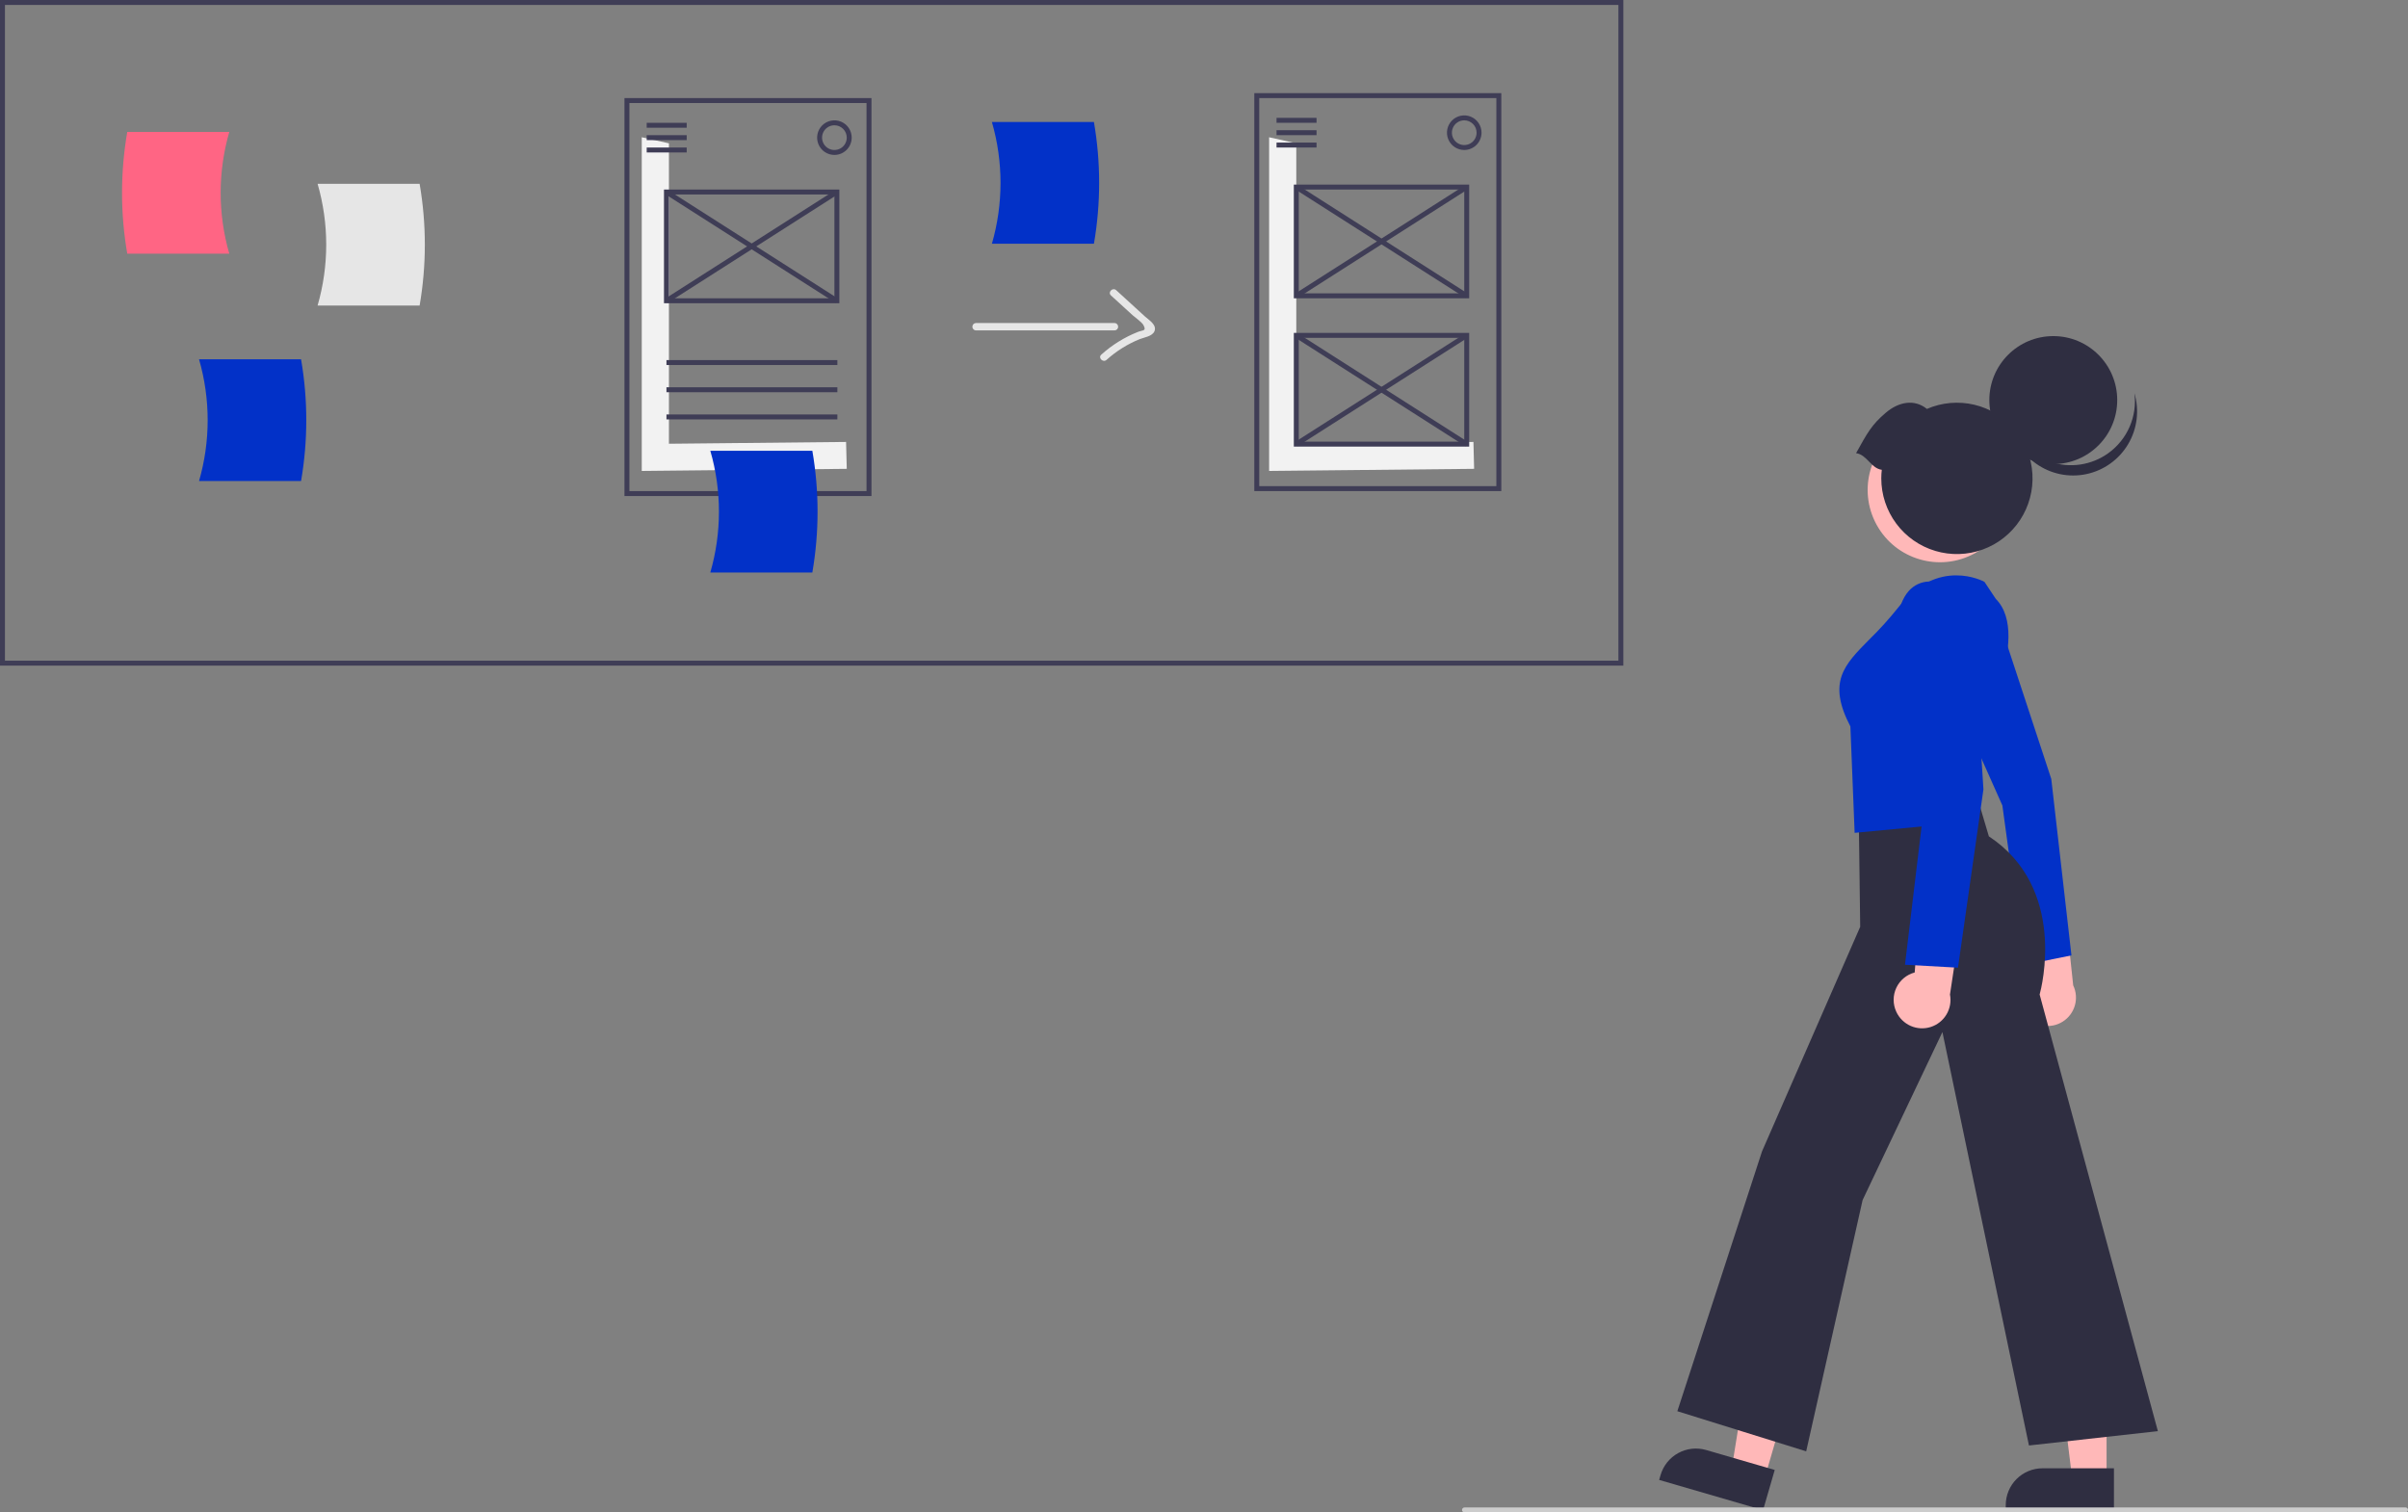 <svg width="710" height="446" viewBox="0 0 710 446" fill="none" xmlns="http://www.w3.org/2000/svg">
<rect x="0" y="0" width="710" height="446" fill="#808080" stroke="none"/>
<g clip-path="url(#clip0_692_17654)">
<path d="M478.644 196.287H0V0H478.644V196.287ZM1.457 194.83H477.187V1.458H1.457V194.83Z" fill="#3F3D56"/>
<path d="M67.604 74.81H37.524C35.471 62.934 35.471 50.792 37.524 38.915H67.604C64.215 50.64 64.215 63.086 67.604 74.81V74.81Z" fill="#FF6584"/>
<path d="M93.644 90.101H123.725C125.777 78.224 125.777 66.082 123.725 54.206H93.644C97.033 65.93 97.033 78.376 93.644 90.101V90.101Z" fill="#E6E6E6"/>
<path d="M287.758 97.44H328.633C328.916 97.43 329.185 97.311 329.381 97.107C329.578 96.903 329.688 96.63 329.688 96.347C329.688 96.063 329.578 95.791 329.381 95.587C329.185 95.383 328.916 95.263 328.633 95.253H287.758C287.475 95.263 287.207 95.383 287.01 95.587C286.813 95.791 286.703 96.063 286.703 96.347C286.703 96.63 286.813 96.903 287.01 97.107C287.207 97.311 287.475 97.43 287.758 97.44V97.44Z" fill="#E6E6E6"/>
<path d="M327.571 87.125L333.957 92.959C334.688 93.626 336.696 95.004 337.15 95.876C338.089 97.68 337.08 97.268 335.473 97.893C331.522 99.467 327.882 101.729 324.721 104.575C323.664 105.508 325.214 107.049 326.266 106.122C329.148 103.528 332.461 101.458 336.053 100.002C337.342 99.492 339.786 99.193 340.398 97.657C341.147 95.778 338.761 94.39 337.631 93.358L329.116 85.579C328.079 84.632 326.53 86.174 327.571 87.125L327.571 87.125Z" fill="#E6E6E6"/>
<path d="M58.688 141.851H88.768C90.82 129.975 90.82 117.833 88.768 105.956H58.688C62.076 117.681 62.076 130.127 58.688 141.851V141.851Z" fill="#0231C8"/>
<path d="M292.463 71.879H322.543C324.596 60.002 324.596 47.86 322.543 35.983H292.463C295.852 47.708 295.852 60.154 292.463 71.879V71.879Z" fill="#0231C8"/>
<path d="M197.234 130.859V42.264L189.223 40.477V138.876L249.669 138.257L249.465 130.324L197.234 130.859Z" fill="#F2F2F2"/>
<path d="M256.952 146.275H184.125V28.925H256.952V146.275ZM185.582 144.818H255.495V30.383H185.582V144.818Z" fill="#3F3D56"/>
<path d="M202.475 36.214H190.68V37.672H202.475V36.214Z" fill="#3F3D56"/>
<path d="M202.475 39.858H190.68V41.316H202.475V39.858Z" fill="#3F3D56"/>
<path d="M202.475 43.503H190.68V44.961H202.475V43.503Z" fill="#3F3D56"/>
<path d="M246.9 106.187H196.506V107.644H246.9V106.187Z" fill="#3F3D56"/>
<path d="M246.9 114.204H196.506V115.662H246.9V114.204Z" fill="#3F3D56"/>
<path d="M246.9 122.222H196.506V123.68H246.9V122.222Z" fill="#3F3D56"/>
<path d="M246.028 45.689C245.019 45.689 244.034 45.39 243.195 44.83C242.357 44.269 241.704 43.472 241.318 42.54C240.932 41.607 240.831 40.582 241.028 39.592C241.224 38.602 241.71 37.693 242.423 36.979C243.136 36.266 244.044 35.78 245.033 35.583C246.022 35.386 247.047 35.487 247.978 35.873C248.91 36.26 249.706 36.914 250.266 37.753C250.826 38.592 251.125 39.578 251.125 40.587C251.124 41.94 250.586 43.237 249.631 44.193C248.675 45.15 247.379 45.688 246.028 45.689ZM246.028 36.943C245.307 36.943 244.603 37.157 244.005 37.557C243.406 37.958 242.939 38.527 242.663 39.193C242.388 39.858 242.316 40.591 242.456 41.298C242.597 42.005 242.943 42.654 243.453 43.164C243.962 43.674 244.611 44.021 245.317 44.162C246.024 44.302 246.756 44.23 247.421 43.954C248.086 43.678 248.655 43.211 249.055 42.612C249.455 42.013 249.669 41.308 249.669 40.587C249.668 39.621 249.284 38.695 248.601 38.011C247.919 37.328 246.993 36.944 246.028 36.943V36.943Z" fill="#3F3D56"/>
<path d="M247.484 89.422H195.777V55.894H247.484V89.422ZM197.234 87.965H246.028V57.352H197.234V87.965Z" fill="#3F3D56"/>
<path d="M196.898 56.008L196.115 57.237L246.366 89.309L247.149 88.079L196.898 56.008Z" fill="#3F3D56"/>
<path d="M246.364 56.008L196.113 88.079L196.896 89.308L247.147 57.237L246.364 56.008Z" fill="#3F3D56"/>
<path d="M382.212 130.859V42.264L374.201 40.477V138.876L434.647 138.257L434.443 130.324L382.212 130.859Z" fill="#F2F2F2"/>
<path d="M442.659 144.818H369.832V27.467H442.659V144.818ZM371.289 143.36H441.202V28.925H371.289V143.36Z" fill="#3F3D56"/>
<path d="M388.182 34.756H376.387V36.214H388.182V34.756Z" fill="#3F3D56"/>
<path d="M388.182 38.401H376.387V39.858H388.182V38.401Z" fill="#3F3D56"/>
<path d="M388.182 42.045H376.387V43.503H388.182V42.045Z" fill="#3F3D56"/>
<path d="M431.735 44.232C430.726 44.232 429.741 43.932 428.902 43.372C428.064 42.811 427.411 42.014 427.025 41.082C426.639 40.15 426.538 39.124 426.735 38.134C426.931 37.144 427.417 36.235 428.13 35.522C428.843 34.808 429.751 34.322 430.74 34.125C431.729 33.928 432.754 34.029 433.685 34.416C434.617 34.802 435.413 35.456 435.973 36.295C436.533 37.134 436.832 38.12 436.832 39.13C436.831 40.482 436.293 41.779 435.338 42.736C434.382 43.692 433.086 44.23 431.735 44.232ZM431.735 35.485C431.014 35.485 430.31 35.699 429.712 36.099C429.113 36.5 428.646 37.069 428.37 37.735C428.095 38.401 428.023 39.133 428.163 39.84C428.304 40.547 428.651 41.197 429.16 41.706C429.669 42.216 430.318 42.563 431.024 42.704C431.731 42.844 432.463 42.772 433.128 42.496C433.793 42.221 434.362 41.754 434.762 41.154C435.162 40.555 435.376 39.85 435.376 39.13C435.375 38.163 434.991 37.237 434.308 36.554C433.626 35.87 432.7 35.486 431.735 35.485V35.485Z" fill="#3F3D56"/>
<path d="M433.191 87.965H381.484V54.436H433.191V87.965ZM382.941 86.507H431.735V55.894H382.941V86.507Z" fill="#3F3D56"/>
<path d="M382.605 54.55L381.822 55.779L432.073 87.85L432.856 86.621L382.605 54.55Z" fill="#3F3D56"/>
<path d="M432.074 54.553L381.82 86.618L382.603 87.847L432.857 55.782L432.074 54.553Z" fill="#3F3D56"/>
<path d="M433.191 131.698H381.484V98.169H433.191V131.698ZM382.941 130.24H431.735V99.627H382.941V130.24Z" fill="#3F3D56"/>
<path d="M382.605 98.283L381.822 99.513L432.073 131.583L432.856 130.354L382.605 98.283Z" fill="#3F3D56"/>
<path d="M432.074 98.286L381.82 130.351L382.603 131.58L432.857 99.515L432.074 98.286Z" fill="#3F3D56"/>
<path d="M209.439 168.82H239.52C241.572 156.943 241.572 144.802 239.52 132.925H209.439C212.828 144.65 212.828 157.095 209.439 168.82V168.82Z" fill="#0231C8"/>
<path d="M582.22 163.188C592.548 157.537 596.344 144.576 590.698 134.239C585.052 123.902 572.102 120.103 561.774 125.754C551.445 131.404 547.649 144.365 553.295 154.702C558.941 165.04 571.891 168.839 582.22 163.188Z" fill="#FFB8B8"/>
<path d="M605.41 136.856C615.823 136.856 624.265 128.407 624.265 117.985C624.265 107.562 615.823 99.114 605.41 99.114C594.996 99.114 586.555 107.562 586.555 117.985C586.555 128.407 594.996 136.856 605.41 136.856Z" fill="#2F2E41"/>
<path d="M621.674 133.611C619.234 135.376 616.406 136.531 613.428 136.979C610.451 137.426 607.409 137.153 604.558 136.183C601.707 135.213 599.13 133.574 597.042 131.402C594.954 129.231 593.416 126.591 592.557 123.702C592.882 126.291 593.74 128.783 595.076 131.023C596.413 133.263 598.198 135.201 600.321 136.715C602.444 138.23 604.857 139.287 607.408 139.821C609.96 140.354 612.594 140.353 615.145 139.816C617.696 139.279 620.107 138.219 622.228 136.702C624.349 135.186 626.132 133.245 627.466 131.004C628.8 128.763 629.655 126.269 629.977 123.68C630.299 121.091 630.082 118.464 629.338 115.963C629.76 119.323 629.272 122.734 627.923 125.839C626.575 128.944 624.416 131.629 621.674 133.611V133.611Z" fill="#2F2E41"/>
<path d="M547.264 133.632C550.555 127.734 551.815 125.27 556.059 121.684C559.812 118.512 564.428 117.581 568.152 120.586C572.557 118.681 577.458 118.249 582.128 119.354C586.798 120.46 590.987 123.043 594.073 126.72C597.159 130.398 598.977 134.974 599.258 139.768C599.538 144.563 598.266 149.32 595.63 153.333C592.995 157.346 589.136 160.401 584.627 162.044C580.118 163.688 575.2 163.832 570.603 162.455C566.006 161.078 561.975 158.253 559.11 154.401C556.244 150.549 554.697 145.875 554.697 141.072C554.701 140.229 554.751 139.386 554.849 138.548C551.613 138.093 550.5 134.087 547.264 133.632Z" fill="#2F2E41"/>
<path d="M520.383 435.658L510.635 432.824L516.917 393.843L531.304 398.026L520.383 435.658Z" fill="#FFB8B8"/>
<path d="M503.054 427.598L523.28 433.478L519.842 445.326L489.204 436.419L489.618 434.992C490.016 433.623 490.678 432.346 491.568 431.234C492.458 430.122 493.559 429.196 494.806 428.51C496.054 427.823 497.424 427.389 498.839 427.233C500.255 427.077 501.687 427.201 503.054 427.598V427.598Z" fill="#2F2E41"/>
<path d="M621.125 435.892L610.974 435.891L606.145 396.703L621.126 396.703L621.125 435.892Z" fill="#FFB8B8"/>
<path d="M602.238 432.988H623.301V445.325H591.396V443.839C591.396 442.414 591.677 441.003 592.222 439.686C592.767 438.37 593.565 437.174 594.572 436.166C595.579 435.158 596.774 434.359 598.089 433.814C599.405 433.269 600.814 432.988 602.238 432.988V432.988Z" fill="#2F2E41"/>
<path d="M597.239 299.475C596.465 298.535 595.905 297.436 595.601 296.257C595.297 295.077 595.254 293.845 595.477 292.647C595.7 291.45 596.182 290.315 596.89 289.324C597.598 288.334 598.515 287.51 599.576 286.912L594.305 257.772L608.443 263.82L611.281 290.565C612.167 292.414 612.344 294.525 611.779 296.496C611.213 298.468 609.945 300.164 608.214 301.262C606.483 302.36 604.41 302.785 602.387 302.455C600.364 302.126 598.533 301.065 597.239 299.474V299.475Z" fill="#FFB8B8"/>
<path d="M604.82 229.704L588.232 179.304C587.886 178.726 583.757 172.222 574.766 174.988C573.773 175.268 572.849 175.748 572.05 176.4C571.251 177.052 570.594 177.862 570.121 178.779C567.489 183.828 569.944 191.63 569.955 191.671L590.378 237.475L590.399 237.522L596.845 284.561L610.766 281.732L604.82 229.704Z" fill="#0231C8"/>
<path d="M494.564 416.159L519.532 339.533L548.481 273.307L548.064 241.188L582.418 233.17L586.418 246.631C609.555 261.911 601.933 291.303 601.389 293.273L636.251 422.037L598.239 426.264L572.724 304.348L549.193 353.887L532.555 427.989L494.564 416.159Z" fill="#2F2E41"/>
<path d="M545.588 214.225C538.757 201.121 543.695 196.132 551.163 188.584C554.215 185.603 557.078 182.435 559.737 179.098C571.387 164.108 584.908 171.47 585.043 171.546L585.12 171.589L588.46 176.604C599.469 187.693 582.775 218.163 581.507 220.432L582.344 242.221L546.842 245.605L545.588 214.225Z" fill="#0231C8"/>
<path d="M559.113 298.341C558.601 297.235 558.338 296.031 558.342 294.813C558.345 293.594 558.616 292.392 559.134 291.289C559.653 290.187 560.406 289.212 561.342 288.432C562.277 287.653 563.372 287.088 564.549 286.778L566.817 257.251L578.967 266.683L574.951 293.276C575.34 295.29 574.978 297.377 573.932 299.141C572.887 300.905 571.232 302.225 569.279 302.849C567.327 303.473 565.214 303.359 563.34 302.528C561.467 301.697 559.963 300.207 559.113 298.341Z" fill="#FFB8B8"/>
<path d="M561.686 284.497L567.422 236.688L559.246 187.215C559.227 186.868 558.821 178.664 562.848 174.217C563.602 173.377 564.52 172.701 565.545 172.231C566.571 171.761 567.682 171.507 568.81 171.486C579.024 171.038 581.466 179.555 581.49 179.641L584.816 232.789L577.312 285.366L561.686 284.497Z" fill="#0231C8"/>
<path d="M431.802 446H709.272C709.465 446 709.651 445.923 709.787 445.787C709.924 445.65 710.001 445.464 710.001 445.271C710.001 445.078 709.924 444.892 709.787 444.756C709.651 444.619 709.465 444.542 709.272 444.542H431.802C431.609 444.542 431.424 444.619 431.288 444.756C431.151 444.892 431.074 445.078 431.074 445.271C431.074 445.464 431.151 445.65 431.288 445.787C431.424 445.923 431.609 446 431.802 446Z" fill="#CCCCCC"/>
</g>
<defs>
<clipPath id="clip0_692_17654">
<rect width="710" height="446" fill="white"/>
</clipPath>
</defs>
</svg>
